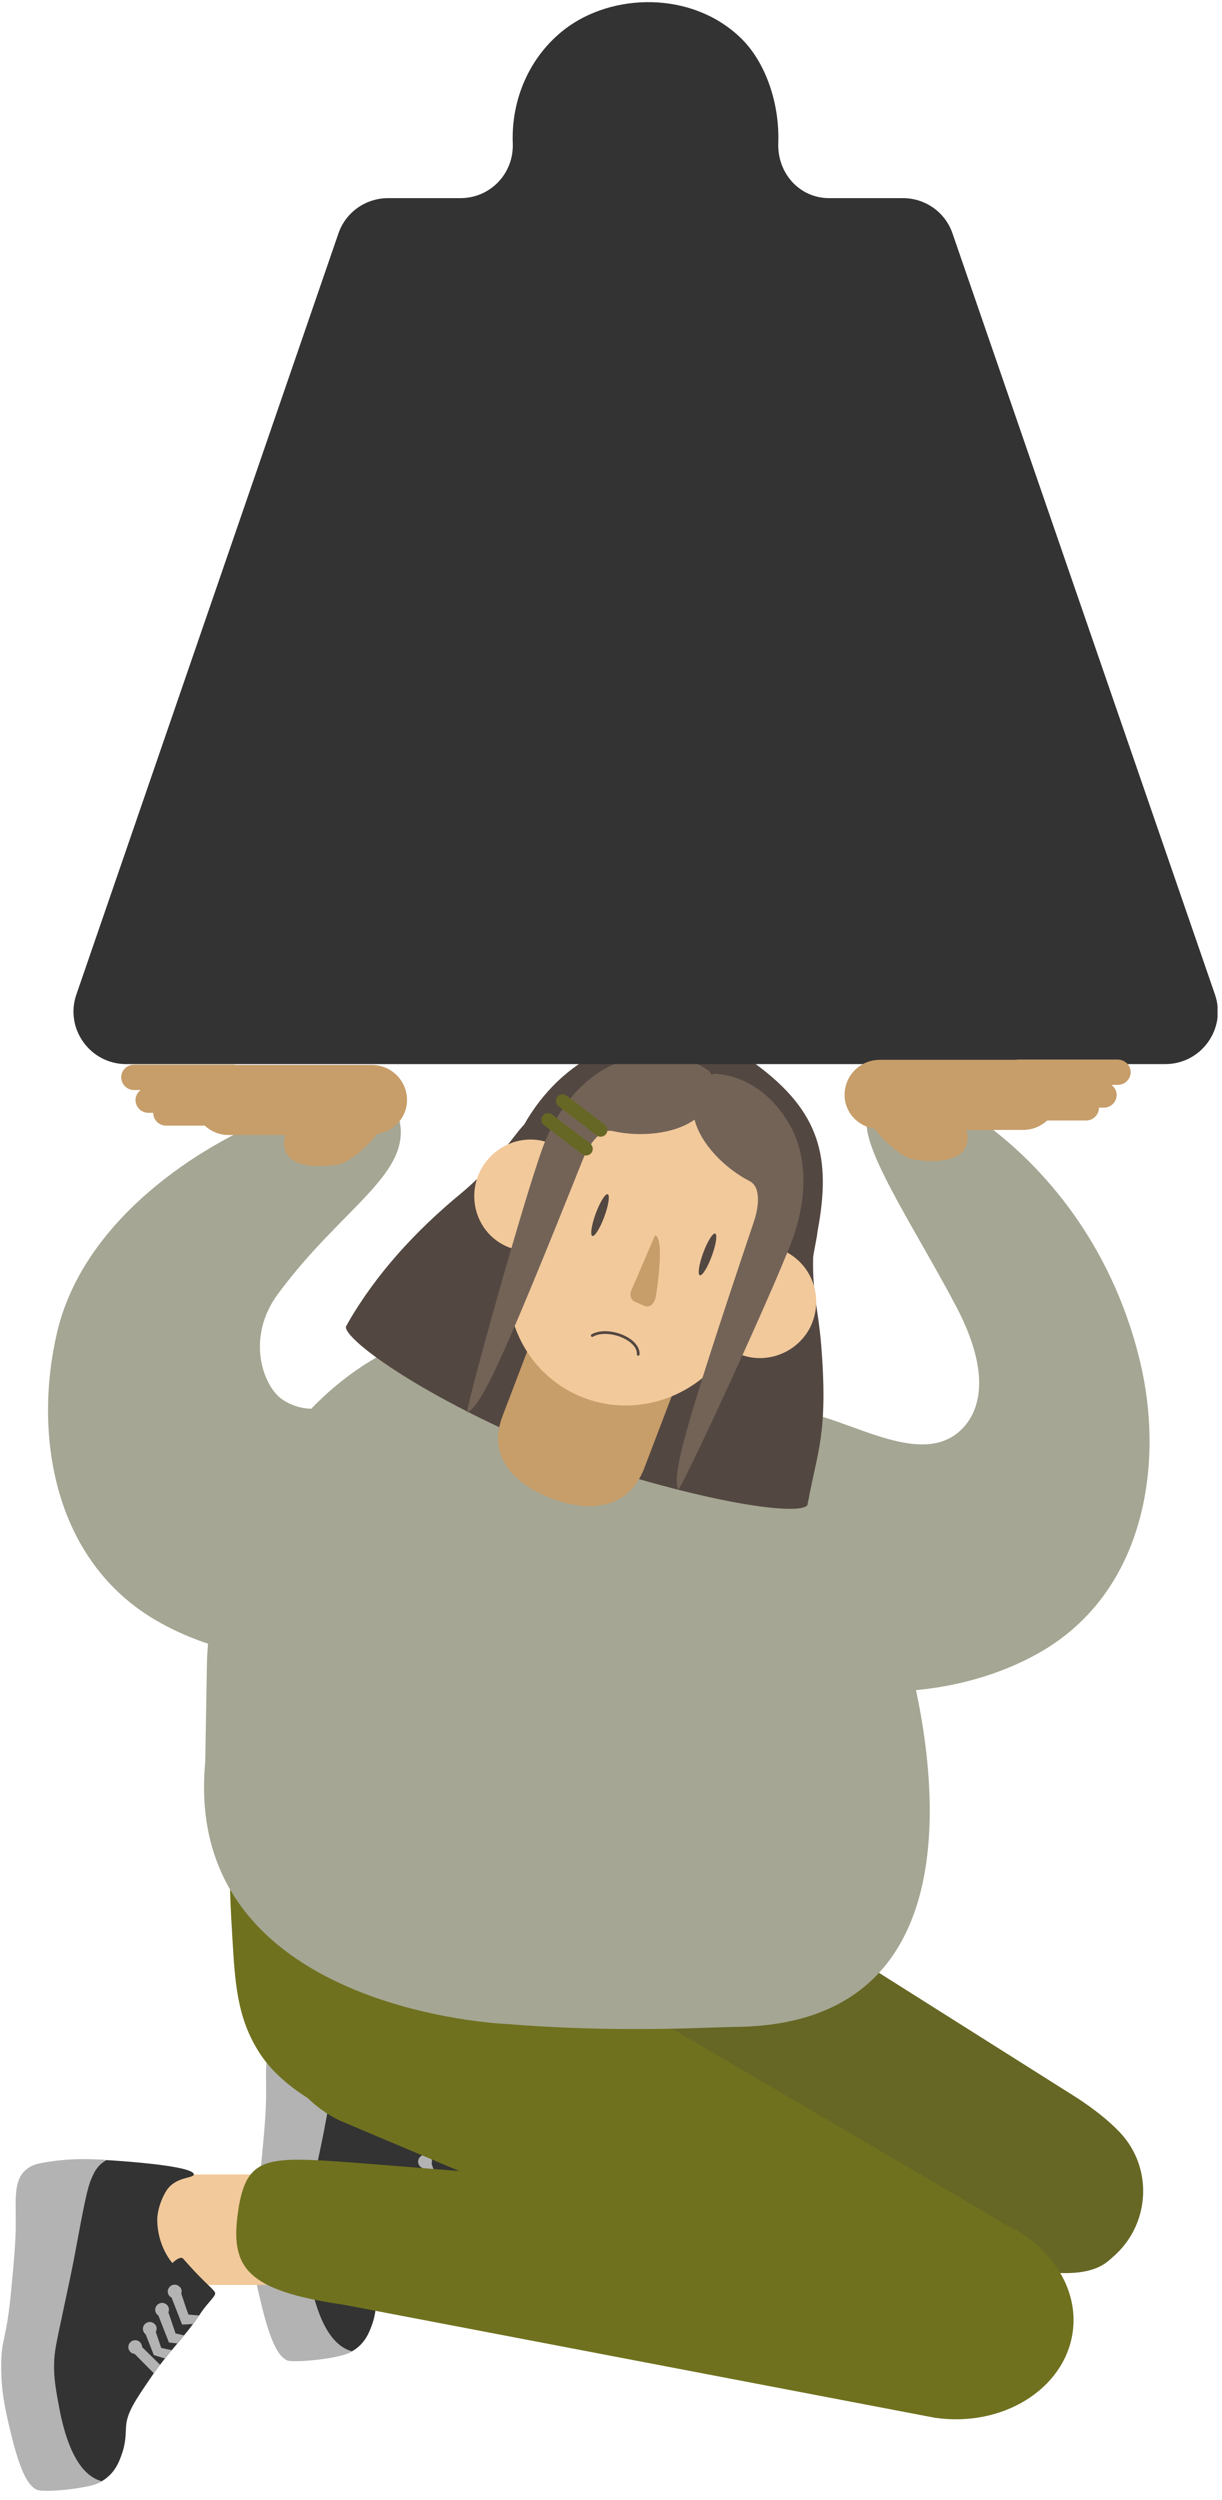 <svg width="90" height="184" viewBox="0 0 90 184" fill="none" xmlns="http://www.w3.org/2000/svg">
<g clip-path="url(#clip0_182_668)">
<path d="M32.714 150.456C32.756 150.792 31.303 150.582 30.63 151.777C30.251 152.427 30.019 153.223 30.019 153.831C30.04 155.802 31.135 156.997 31.135 156.997C31.135 156.997 31.724 156.41 31.935 156.683C33.514 158.486 34.061 158.8 34.271 159.157C34.398 159.387 33.787 159.848 33.261 160.624C32.061 162.448 30.84 163.517 29.535 165.446C28.378 167.144 27.809 167.983 27.725 168.989C27.683 169.555 27.725 170.205 27.388 171.127C27.22 171.589 26.988 172.197 26.42 172.7C25.704 173.35 24.841 173.434 23.536 173.58C22.294 173.706 21.684 173.769 21.2 173.538C20.779 173.35 20.168 172.868 19.432 169.765C18.968 167.815 18.653 166.494 18.674 164.565C18.695 162.553 19.053 162.7 19.411 159.387C19.684 156.767 19.832 155.467 19.853 154.02C19.853 152.238 19.726 150.959 20.61 150.184C20.989 149.848 21.41 149.743 22.063 149.617C24.378 149.219 26.252 149.387 27.662 149.492C30.798 149.743 32.672 150.079 32.714 150.456Z" fill="#333333"/>
<path d="M25.936 173.056C25.094 172.826 23.641 171.987 22.82 167.752C22.526 166.18 22.252 164.859 22.547 163.161C22.757 161.966 23.536 158.528 23.873 156.767C24.294 154.586 24.736 151.924 25.094 150.98C25.262 150.561 25.43 150.142 25.788 149.785C25.957 149.617 26.125 149.513 26.294 149.408C25.052 149.324 23.557 149.282 21.81 149.576C21.137 149.68 20.715 149.806 20.337 150.142C19.453 150.917 19.6 152.217 19.6 154.02C19.6 155.467 19.474 156.787 19.221 159.429C18.884 162.762 18.526 162.616 18.526 164.649C18.526 166.599 18.842 167.941 19.326 169.912C20.105 173.035 20.736 173.517 21.157 173.727C21.642 173.916 25.157 173.601 25.936 173.056Z" fill="#B3B3B3"/>
<path d="M32.65 161.483L33.113 160.855L32.335 160.792C32.292 160.792 31.935 159.681 31.787 159.24C31.851 159.052 31.808 158.842 31.64 158.716C31.43 158.527 31.114 158.548 30.924 158.758C30.735 158.968 30.756 159.282 30.966 159.471C30.987 159.492 31.029 159.513 31.072 159.534L31.851 161.525L32.65 161.483Z" fill="#B3B3B3"/>
<path d="M31.492 162.909L31.997 162.322L31.366 162.175L30.819 160.624C30.903 160.435 30.861 160.205 30.692 160.058C30.482 159.869 30.166 159.89 29.977 160.1C29.787 160.31 29.808 160.624 30.019 160.813C30.04 160.834 30.061 160.834 30.082 160.855L30.861 162.846L31.492 162.909Z" fill="#B3B3B3"/>
<path d="M30.587 164.02L31.093 163.412L30.314 163.245L29.914 162.071C30.019 161.861 29.998 161.63 29.809 161.463C29.598 161.274 29.282 161.295 29.093 161.505C28.904 161.714 28.925 162.029 29.135 162.217C29.135 162.217 29.135 162.217 29.156 162.217L29.767 163.769L30.587 164.02Z" fill="#B3B3B3"/>
<path d="M29.767 165.11L30.23 164.482L28.904 163.182C28.904 163.035 28.84 162.909 28.735 162.804C28.525 162.616 28.209 162.637 28.02 162.846C27.83 163.056 27.851 163.37 28.062 163.559C28.146 163.643 28.251 163.664 28.356 163.685L29.767 165.11Z" fill="#B3B3B3"/>
<path d="M76.812 166.704C78.853 166.955 79.632 167.752 81.758 166.285L81.884 166.18C84.705 163.832 85 159.576 82.453 156.913C81.611 156.033 80.537 155.194 79.316 154.397L48.921 135.215C45.343 133.37 40.712 135.173 38.607 139.219C36.502 143.265 37.702 148.087 41.281 149.911L73.57 164.167C77.022 165.949 75.675 166.578 76.812 166.704Z" fill="#666724"/>
<path d="M83.463 162.071C84.2 157.584 82.979 157.291 77.969 155.97L43.091 147.123C39.133 146.473 35.282 149.638 34.545 154.125C33.808 158.611 36.46 162.825 40.417 163.475L75.549 167.018C81.316 167.962 82.727 166.557 83.463 162.071Z" fill="#666724"/>
<path d="M19.326 168.171H11.054C8.802 168.171 6.97 166.347 6.97 164.104C6.97 161.861 8.802 160.037 11.054 160.037H19.326C21.579 160.037 23.41 161.861 23.41 164.104C23.41 166.347 21.579 168.171 19.326 168.171Z" fill="#F2C99B"/>
<path d="M14.274 160.016C14.317 160.351 12.864 160.142 12.191 161.337C11.812 161.987 11.58 162.783 11.58 163.391C11.601 165.362 12.696 166.557 12.696 166.557C12.696 166.557 13.285 165.97 13.496 166.243C15.074 168.046 15.622 168.36 15.832 168.716C15.958 168.947 15.348 169.408 14.822 170.184C13.622 172.008 12.401 173.077 11.096 175.006C9.938 176.704 9.37 177.543 9.286 178.549C9.244 179.115 9.286 179.765 8.949 180.687C8.781 181.149 8.549 181.757 7.981 182.26C7.244 182.931 6.402 183.015 5.097 183.161C3.855 183.287 3.245 183.35 2.761 183.119C2.34 182.931 1.729 182.449 0.992 179.346C0.529 177.396 0.214 176.075 0.235 174.146C0.256 172.134 0.614 172.281 0.971 168.968C1.245 166.347 1.392 165.048 1.413 163.601C1.413 161.819 1.287 160.54 2.171 159.764C2.55 159.429 2.971 159.324 3.624 159.198C5.939 158.8 7.812 158.968 9.223 159.073C12.38 159.324 14.232 159.66 14.274 160.016Z" fill="#333333"/>
<path d="M7.496 182.616C6.655 182.386 5.202 181.547 4.381 177.312C4.087 175.74 3.813 174.419 4.108 172.721C4.318 171.526 5.097 168.088 5.434 166.326C5.855 164.146 6.297 161.484 6.655 160.54C6.823 160.121 6.991 159.702 7.349 159.345C7.518 159.177 7.686 159.073 7.854 158.968C6.612 158.884 5.118 158.842 3.371 159.136C2.697 159.24 2.276 159.366 1.897 159.702C1.013 160.477 1.161 161.777 1.161 163.58C1.161 165.027 1.034 166.347 0.782 168.989C0.445 172.301 0.087 172.134 0.087 174.167C0.087 176.117 0.403 177.459 0.887 179.43C1.666 182.553 2.297 183.035 2.718 183.245C3.202 183.476 6.739 183.161 7.496 182.616Z" fill="#B3B3B3"/>
<path d="M14.212 171.044L14.675 170.415L13.896 170.352C13.854 170.352 13.496 169.241 13.349 168.8C13.412 168.612 13.37 168.402 13.201 168.276C12.991 168.088 12.675 168.109 12.486 168.318C12.296 168.528 12.317 168.842 12.528 169.031C12.549 169.052 12.591 169.073 12.633 169.094L13.412 171.086L14.212 171.044Z" fill="#B3B3B3"/>
<path d="M13.054 172.469L13.559 171.882L12.927 171.735L12.401 170.184C12.485 169.995 12.443 169.765 12.275 169.618C12.064 169.429 11.748 169.45 11.559 169.66C11.37 169.87 11.391 170.184 11.601 170.373C11.622 170.394 11.643 170.394 11.664 170.415L12.443 172.406L13.054 172.469Z" fill="#B3B3B3"/>
<path d="M12.149 173.58L12.654 172.972L11.875 172.805L11.475 171.631C11.58 171.421 11.559 171.19 11.37 171.023C11.159 170.834 10.844 170.855 10.654 171.064C10.465 171.274 10.486 171.589 10.696 171.777C10.696 171.777 10.696 171.777 10.717 171.777L11.328 173.329L12.149 173.58Z" fill="#B3B3B3"/>
<path d="M11.328 174.67L11.791 174.042L10.465 172.742C10.465 172.595 10.402 172.469 10.296 172.364C10.086 172.176 9.77 172.197 9.581 172.406C9.391 172.616 9.412 172.93 9.623 173.119C9.707 173.203 9.812 173.224 9.917 173.245L11.328 174.67Z" fill="#B3B3B3"/>
<path d="M73.885 163.643C73.296 163.287 72.644 162.888 71.907 162.448L33.071 139.68C28.545 137.479 23.03 139.366 20.82 143.873C18.61 148.38 20.505 153.873 25.03 156.075L33.829 159.785L26.188 159.177C19.726 158.716 18.147 158.569 17.537 162.741C16.926 166.913 18.147 168.591 25.388 169.639L68.834 177.941C73.822 178.675 78.39 175.844 79 171.672C79.484 168.36 77.295 165.173 73.885 163.643Z" fill="#6F711E"/>
<path d="M18.695 132.363C16.59 133.81 16.843 138.066 17.116 142.657C17.306 145.865 17.453 148.401 18.989 150.896C19.663 152.007 21.852 155.089 29.03 157.081C39.281 159.911 53.342 158.716 54.247 154.439C54.436 153.538 54.121 152.175 36.418 140.602C24.462 132.762 20.8 130.896 18.695 132.363Z" fill="#6F711E"/>
<path d="M37.365 148.968C37.365 148.968 13.39 148.066 15.116 129.68L15.243 122.258C15.6 112.279 22.505 96.304 40.417 96.954C58.351 97.604 65.634 107.73 66.287 119.91C66.287 119.91 76.096 148.968 54.184 149.177C54.057 149.177 52.521 149.219 50.689 149.282C46.248 149.408 41.807 149.324 37.365 148.968Z" fill="#A5A693"/>
<path d="M29.366 82.236C30.482 86.345 25.241 88.777 20.484 95.214C18.042 98.505 19.41 102.111 20.841 103.033C24.483 105.361 27.83 100.581 31.113 101.713C35.765 103.327 41.28 113.809 33.618 119.26C28.082 123.181 18.379 123.181 11.643 119.344C3.834 114.9 2.466 105.423 4.213 98.023C6.044 90.266 13.748 84.794 19.894 82.278C22.462 81.23 29.261 81.838 29.366 82.236Z" fill="#A5A693"/>
<path d="M64.056 81.922C62.772 83.599 67.255 90.14 70.413 96.136C73.57 102.132 71.633 104.774 70.202 105.696C66.561 108.023 60.372 102.866 57.089 103.998C52.437 105.612 46.922 116.095 54.584 121.545C60.12 125.466 69.823 125.466 76.559 121.629C84.368 117.185 85.737 107.709 83.989 100.308C82.158 92.551 77.738 86.471 72.349 82.551C67.15 78.756 64.308 81.586 64.056 81.922Z" fill="#A5A693"/>
<path d="M59.488 110.644L59.53 110.455C60.204 106.786 61.004 105.465 60.477 98.945C60.267 96.409 59.825 95.151 59.888 92.572C59.888 92.32 60.204 90.937 60.204 90.664C61.235 85.234 60.456 81.817 55.573 78.253C54.226 77.268 52.058 76.743 51.51 76.618C46.248 75.465 41.344 77.959 38.607 82.76C38.376 83.012 38.165 83.263 37.976 83.515C36.776 85.067 35.492 86.555 33.976 87.813C30.672 90.538 27.746 93.683 25.62 97.373L25.536 97.541C24.799 98.149 30.735 102.803 41.87 107.247C53.236 111.042 59.635 111.587 59.488 110.644Z" fill="#534741"/>
<path d="M40.649 110.287C40.649 110.287 45.638 112.489 47.406 108.17L49.448 102.824C50.564 99.931 49.132 96.66 46.27 95.57C43.407 94.48 40.165 95.968 39.05 98.882L37.008 104.228C35.892 107.143 37.787 109.218 40.649 110.287Z" fill="#C79D69"/>
<path d="M58.036 92.216C57.826 92.09 57.615 92.006 57.405 91.943L57.594 91.587C59.804 87.163 58.036 81.796 53.679 79.637C49.322 77.477 43.954 79.322 41.744 83.746L41.323 84.584C41.176 84.48 41.028 84.375 40.86 84.291C38.839 83.284 36.398 84.144 35.366 86.178C34.356 88.211 35.156 90.685 37.176 91.671C37.387 91.775 37.618 91.859 37.829 91.922C36.524 96.031 38.313 100.602 42.249 102.551C46.333 104.564 51.258 103.054 53.7 99.218C53.805 99.302 53.91 99.386 54.016 99.448C55.973 100.539 58.478 99.805 59.594 97.834C60.688 95.822 59.994 93.327 58.036 92.216Z" fill="#F2C99B"/>
<path d="M58.562 90.643C59.531 87.54 59.299 84.794 58.183 82.823C57.973 82.467 56.331 79.343 52.753 79.028C52.605 79.008 52.5 79.07 52.395 79.112C52.353 79.008 52.311 78.903 52.184 78.798C49.237 76.722 45.975 78.043 45.575 78.19C43.428 78.966 41.47 80.936 40.186 83.913C39.008 86.66 34.124 104.165 34.419 103.977C35.492 103.264 36.65 101.042 42.944 85.297C43.323 84.375 44.144 83.033 45.112 83.243C47.133 83.704 49.658 83.473 51.153 82.404C51.616 84.207 53.384 85.989 55.215 86.932C56.099 87.394 55.847 88.945 55.531 89.888C50.121 105.947 49.574 108.379 49.932 109.637C50.037 109.994 57.678 93.473 58.562 90.643Z" fill="#736357"/>
<path d="M42.859 84.941L40.06 82.802C39.849 82.635 39.807 82.32 39.976 82.11C40.144 81.901 40.46 81.859 40.67 82.027L43.47 84.165C43.68 84.333 43.722 84.647 43.554 84.857C43.386 85.067 43.07 85.108 42.859 84.941Z" fill="#666724"/>
<path d="M43.933 83.557L41.133 81.419C40.923 81.251 40.881 80.936 41.049 80.727C41.218 80.517 41.533 80.475 41.744 80.643L44.543 82.781C44.754 82.949 44.796 83.263 44.628 83.473C44.459 83.683 44.144 83.725 43.933 83.557Z" fill="#666724"/>
<path d="M52.425 92.439C52.737 91.591 52.848 90.852 52.674 90.788C52.499 90.724 52.105 91.36 51.792 92.208C51.48 93.056 51.369 93.795 51.544 93.858C51.718 93.922 52.113 93.287 52.425 92.439Z" fill="#534741"/>
<path d="M44.509 89.545C44.821 88.697 44.932 87.958 44.758 87.894C44.583 87.831 44.188 88.466 43.876 89.314C43.564 90.162 43.453 90.901 43.627 90.965C43.802 91.029 44.197 90.393 44.509 89.545Z" fill="#534741"/>
<path d="M48.311 95.381C48.185 96.073 47.764 96.241 47.469 96.115L46.754 95.8C46.459 95.675 46.354 95.297 46.501 94.962L48.248 90.916C49.006 91.125 48.311 95.381 48.311 95.381Z" fill="#C79D69"/>
<path d="M66.497 14.582H61.067C58.856 14.582 57.236 12.717 57.32 10.515C57.425 7.622 56.394 4.561 54.541 2.779C50.942 -0.68 45.09 -0.533 41.596 2.15C39.007 4.142 37.639 7.308 37.765 10.557C37.849 12.758 36.123 14.582 33.913 14.582H28.588C26.925 14.582 25.451 15.631 24.925 17.182L5.623 73.2C4.76 75.695 6.633 78.316 9.286 78.316H47.553H85.82C88.473 78.316 90.346 75.716 89.483 73.2L70.16 17.203C69.634 15.631 68.16 14.582 66.497 14.582Z" fill="#333333"/>
<path d="M82.305 77.98H74.959C74.896 77.98 74.854 78.001 74.812 78.001H64.792C63.361 78.001 62.203 79.154 62.203 80.58C62.203 81.859 63.15 82.865 64.392 83.075C65.192 84.081 66.413 85.129 67.213 85.318C67.213 85.318 71.886 86.24 71.191 83.159H75.38C76.053 83.159 76.664 82.886 77.127 82.467H79.99C80.516 82.467 80.937 82.047 80.937 81.523H81.295C81.821 81.523 82.242 81.104 82.242 80.58C82.242 80.287 82.095 80.035 81.863 79.846H82.326C82.852 79.846 83.273 79.427 83.273 78.903C83.273 78.379 82.831 77.98 82.305 77.98Z" fill="#C79D69"/>
<path d="M9.875 78.358H17.221C17.284 78.358 17.326 78.379 17.369 78.379H27.388C28.819 78.379 29.977 79.532 29.977 80.957C29.977 82.236 29.03 83.243 27.788 83.452C26.988 84.459 25.767 85.507 24.967 85.695C24.967 85.695 20.294 86.618 20.989 83.536H16.821C16.148 83.536 15.537 83.263 15.074 82.844H12.232C11.706 82.844 11.285 82.425 11.285 81.901H10.927C10.401 81.901 9.98 81.481 9.98 80.957C9.98 80.664 10.127 80.412 10.359 80.224H9.875C9.349 80.224 8.928 79.804 8.928 79.28C8.928 78.756 9.37 78.358 9.875 78.358Z" fill="#C79D69"/>
<path d="M43.617 98.295C44.753 97.645 47.069 98.526 47.006 99.679" stroke="#534741" stroke-width="0.2" stroke-miterlimit="10" stroke-linecap="round"/>
</g>
<defs>
<clipPath id="clip0_182_668">
<rect width="89.585" height="183.17" fill="white" transform="translate(0.087 0.159)"/>
</clipPath>
</defs>
</svg>
